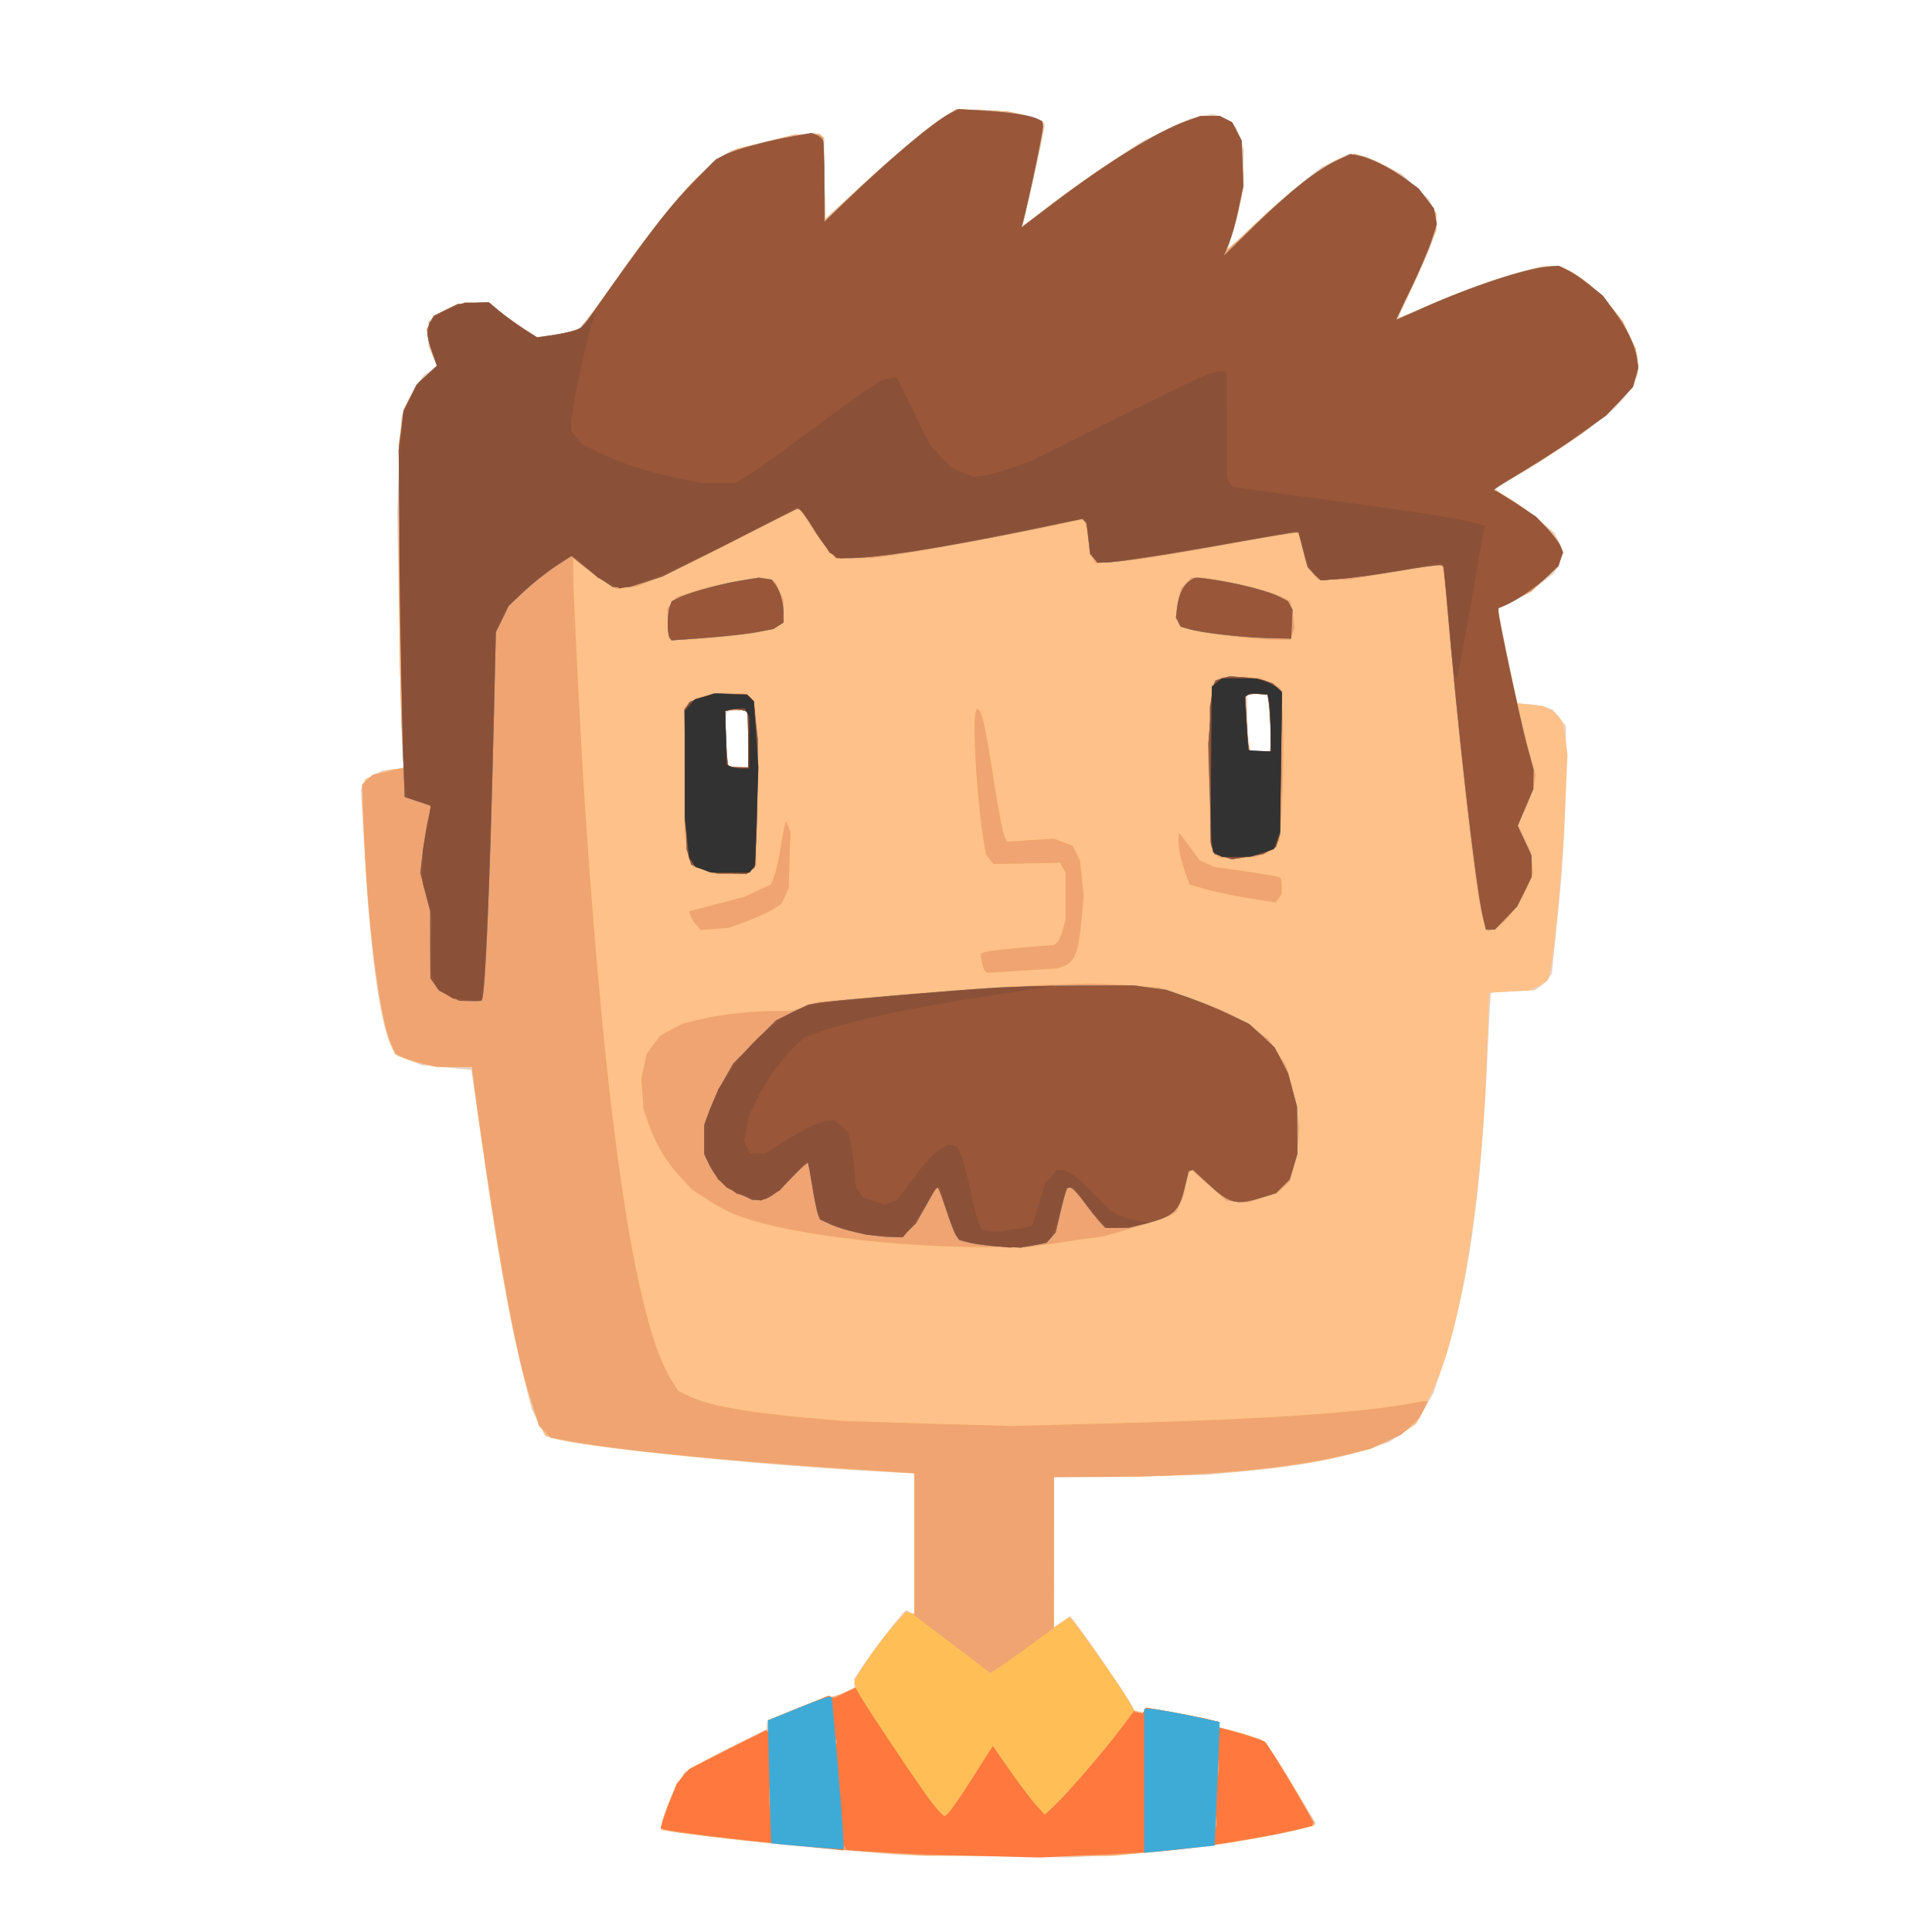 <?xml version="1.0"?><svg version="1.2" baseProfile="tiny-ps" viewBox="0 0 900 900" xmlns="http://www.w3.org/2000/svg" xmlns:xlink="http://www.w3.org/1999/xlink"><rect x="0" y="0" width="900" height="900" fill="#808080" stroke="none"/><title>Informatyk Zakładowy
</title><g><g fill="#fff" transform="matrix(.1 0 0 -.1 0 900)"><path d="M0 4500V0h9000v9000H0V4500z"/></g><g fill="#e7d2c3" transform="matrix(.1 0 0 -.1 0 900)"><path d="M4405 8461c-66-39-183-134-334-272-68-63-148-136-178-162l-53-49v381l-22 12-21 11-61-6c-34-3-122-22-196-42l-135-35-46-30-46-29-94-98c-98-101-218-254-359-457-46-66-103-143-127-172l-43-52-53-10c-28-5-70-12-93-15l-41-6-64 41c-35 23-86 60-112 82l-49 40h-56l-57-1-58-22c-32-12-70-32-85-45l-27-23 1-59v-58l21-46 20-45-32-21-32-21-37-56c-20-30-44-75-52-98l-15-43-10-220-9-220 10-535c5-294 12-562 16-596l5-61-50-6-50-6-38-20-39-19-12-26-11-25 4-68c3-37 10-151 15-253 27-479 78-816 135-897l15-22 58-21 57-22 116-11 115-11 28-195c84-602 146-961 215-1235l38-151 31-61 31-62 33-11c113-39 899-121 1466-153l222-12v-657l-19 10-19 11-36-40c-49-54-169-217-190-257-9-18-16-39-16-47v-16l-41-21c-23-11-56-22-74-24-17-1-90-27-161-56l-129-54-3-20-3-21-117-58c-64-31-150-76-189-98l-73-41-23-36c-29-43-77-161-84-205l-5-32 173-23c207-27 493-56 754-77l190-15 395-6 395-6 200 12c225 13 403 32 580 62 148 24 347 68 357 77l8 8-105 174c-58 96-116 185-128 197l-22 22-97 28-98 27v24l-47 12c-78 19-246 50-275 50h-28v-17l-22 4-23 5-33 56c-32 56-192 288-242 351l-25 32-37-26-38-26v698l353 6 352 6 120 11c296 26 472 57 637 110l97 31 63 42 63 42 41 72 41 72 41 123c119 353 183 798 212 1468 6 140 13 260 15 266l3 11 101 5 100 5 25 17c14 9 32 26 40 39l15 22 20 195c33 310 43 489 45 732l1 226-31 38-30 38-35 12c-18 7-55 13-81 13l-47 1-5 18c-6 20-48 223-71 340-9 46-15 85-13 86 2 2 35 19 73 40 39 20 96 56 127 81l58 45 20 40c25 49 25 61 0 109l-19 39-53 46c-29 26-90 70-135 99-46 29-83 55-83 58 0 4 48 35 108 69 97 57 320 204 332 219 3 4 28 23 56 44 64 46 121 110 145 162l19 40v84l-21 58c-47 125-158 258-273 327l-60 36h-94l-94-24c-118-31-245-77-427-155-79-33-144-61-146-61s28 65 65 145c38 79 79 171 90 204l20 60v73l-16 34-16 34-64 59-63 60-84 41-83 41-42 6-42 6-63-31-62-31-90-71c-49-39-147-125-217-191-71-66-128-119-128-116 0 2 9 29 19 60 11 30 27 93 37 139l17 83v90l1 90-17 51-18 51-23 22c-12 12-38 26-56 31l-32 9-52-10-51-11-115-54-115-55-170-114c-93-63-216-150-273-195-57-44-104-80-106-80s14 71 35 158c21 86 44 192 52 235l15 78-15 14c-28 29-177 54-318 55h-80l-50-29zm1509-2813l9-116-7-17-6-16-42 3-43 3-6 30c-4 17-7 74-8 127l-1 96 13 6c6 3 28 4 47 3l35-2 9-117zm-2430-10c3-29 6-87 6-129v-77l-18-4c-10-3-32-3-49-1l-30 5-7 51c-8 69-8 192 1 200 3 4 25 7 48 7h42l7-52z"/></g><g fill="#fdc189" transform="matrix(.1 0 0 -.1 0 900)"><path d="M4394 8452c-79-51-267-210-424-358l-125-118-5 191-5 191-8 9-9 8-56-1-57-1-135-33-135-33-48-24-48-24-76-72c-92-87-221-247-373-462-62-88-129-182-149-208l-36-48-50-14c-27-7-74-16-103-20l-52-6-68 44c-37 24-87 61-112 81l-44 38-71-4-70-3-58-28-57-29-16-30-16-31 7-44c3-24 14-63 24-85l17-41-47-44-46-43-32-59-31-59-11-79-10-78v-445c0-437 6-795 17-976l5-92-48-6c-26-4-67-16-90-27l-42-20-8-22c-9-28-6-132 13-417 25-380 69-691 114-795l20-45 44-20c61-26 145-40 238-40h78v-12c0-37 77-568 116-802 78-470 146-756 201-858l26-48 37-10c152-41 779-106 1405-147l275-17v-653l-23 4-23 5-61-74c-33-40-86-111-117-157l-58-84 5-18 5-18-55-26c-30-14-59-22-64-20-4 3-71-20-149-51l-140-57v-42l-181-90-181-90-32-36-33-35-30-75c-17-41-34-88-38-106l-6-31 8-5c25-16 606-77 1028-109l170-12 450-1h450l190 18c105 10 251 27 325 38 124 19 406 75 422 85 8 5-113 217-183 321l-49 71-52 20c-29 11-77 25-105 32l-53 12v26l-71 17c-39 8-116 23-171 33l-99 17-7-12-8-12-20 5-21 6-15 31c-14 28-216 322-266 385l-17 22-38-25-37-26v701h228c475 0 880 37 1152 106l95 24 72 35c40 19 89 46 107 60l35 26 44 87c25 48 58 125 75 172 106 302 189 872 207 1421 4 96 7 208 9 249l3 75 94 6 94 5 37 18c20 10 41 23 47 29 22 28 65 443 82 807l11 245-10 73-11 73-15 24c-9 14-30 32-47 40l-31 16-61 7-62 7-42 205c-23 113-42 212-43 220v15l77 40 77 40 62 58 63 58 11 33 11 33-11 27c-24 65-128 158-265 239l-47 28 128 77c235 141 379 247 466 341l57 61 12 43 11 42-6 45-6 45-30 63-30 64-51 64c-59 74-146 148-204 175l-40 19h-36c-85 0-345-83-579-185-47-21-98-43-115-50l-30-13 52 106c29 59 71 153 93 209l40 101v78l-28 45c-53 82-189 181-299 216l-52 16-43-12c-89-27-260-158-456-349-57-56-101-93-97-84 19 44 46 139 61 213l16 81-4 106-4 107-22 42-22 43-30 15-29 15h-88l-54-19c-150-51-418-219-687-429l-94-73 6 18c15 51 96 425 96 446v25l-14 11c-7 6-45 18-82 26l-69 15-120 6-120 6-61-40zm1518-2737c3-27 7-87 7-132l1-83h-99l-5 33c-3 17-7 76-10 129l-5 97 12 5c7 3 30 4 52 3l40-2 7-50zm-2432-32c3-3 5-62 5-131v-127l-43 1c-23 0-45 4-49 7-3 4-8 63-11 131l-5 124 29 5c28 4 64-1 74-10z"/></g><g fill="#ffbf56" transform="matrix(.1 0 0 -.1 0 900)"><path d="M4394 8452c-79-51-267-210-424-358l-125-118-5 191-5 191-8 9-9 8-56-1-57-1-135-33-135-33-48-24-48-24-76-72c-92-87-221-247-373-462-62-88-129-182-149-208l-36-48-50-14c-27-7-74-16-103-20l-52-6-68 44c-37 24-87 61-112 81l-44 38-71-4-70-3-58-28-57-29-16-30-16-31 7-44c3-24 14-63 24-85l17-41-47-44-46-43-32-59-31-59-11-79-10-78v-445c0-436 6-795 17-975l5-91-72-17-72-16-25-23-25-23 7-180c15-437 72-898 127-1025l21-49 32-15c18-9 62-22 97-31l64-15h165v-9c0-24 56-417 91-641 75-475 127-730 186-914l35-110 27-26 27-27 89-16c139-26 374-54 675-81 240-22 391-33 833-62l97-6v-659l-19 6-18 6-53-58c-59-64-142-178-171-236l-20-38 6-10 6-9-56-25-56-25-9 5-9 6-141-57-140-57v-43l-151-74c-84-41-171-87-196-102l-43-28-30-46c-16-26-41-83-56-126l-26-80 8-8c19-18 638-84 1044-112l185-12h850l203 17c282 25 715 98 746 127l9 9-63 108c-35 59-85 143-113 186l-49 78-27 13c-14 8-63 24-108 37l-83 22v25l-71 17c-39 8-116 23-171 33l-99 17-8-14-9-13-18 6-19 6-42 69c-53 85-239 347-253 356l-10 6-35-21-35-22v702h213c458 0 896 40 1162 107l100 25 71 32 71 33 42 38 42 39 20 37c10 21 19 40 19 42s-32-2-72-10c-240-45-703-76-1405-94l-462-12-388 11-388 12-175 15c-299 27-469 59-561 106l-40 20-30 47c-168 265-303 1159-404 2672-20 300-55 995-55 1087v73l55-44c30-25 75-57 100-72l46-27 50 6 49 6 122 51c68 29 234 110 370 181s251 129 256 129c6 0 32-35 58-77 27-43 64-95 82-115l34-38h173l130 19c141 21 551 97 734 137l114 25 9-9c4-4 12-40 17-79 5-38 14-80 21-93l12-23 97 7c96 6 240 29 634 101 114 21 210 35 213 32s12-33 20-66c15-67 34-110 59-135l16-16h144l205 35c113 19 210 35 217 35h11l6-37c4-21 17-162 31-313 71-778 133-1280 165-1340l10-19 18 6c57 21 134 116 172 213l22 55-6 50-6 50-30 61-30 62 31 62c17 34 35 86 42 115l11 53-21 73c-40 139-153 654-153 693v11l77 40 77 40 62 58 63 58 11 33 11 33-11 27c-24 65-128 158-265 239l-47 28 128 77c235 141 379 247 466 341l57 61 12 43 11 42-6 45-6 45-30 63-30 64-51 64c-59 74-146 148-204 175l-40 19h-36c-85 0-345-83-579-185-47-21-98-43-115-50l-30-13 52 106c29 59 71 153 93 209l40 101v78l-28 45c-53 82-189 181-299 216l-52 16-43-12c-89-27-260-158-456-349-57-56-101-93-97-84 19 44 46 139 61 213l16 81-4 106-4 107-22 42-22 43-30 15-29 15h-88l-54-19c-150-51-418-219-687-429l-94-73 6 18c15 51 96 425 96 446v25l-14 11c-7 6-45 18-82 26l-69 15-120 6-120 6-61-40zm-904-2149c-88-14-193-38-261-59l-78-25-21-26-21-27 3-70 3-71 45-3c60-5 287 16 374 33 38 8 79 21 92 30l24 15v105l-19 42-19 41-20 11c-20 11-53 12-102 4zm2036-18l-24-25-11-45c-14-55-14-91-1-115l10-20 53-15c60-17 301-45 395-45h62l11 28 10 27-6 45c-3 25-8 53-11 63l-5 17-37 19c-69 35-311 91-394 91h-29l-23-25zm167-441c-12-3-27-12-34-20l-12-14-10-163-10-162 8-218 7-218 18-22 18-22 84 1 83 1 40 15 39 15 18 24 18 24 10 130c10 144 11 414 1 515l-6 65-47 23-47 24-78 3c-43 2-88 1-100-1zm219-129c3-27 7-87 7-132l1-83h-99l-5 33c-3 17-7 76-10 129l-5 97 12 5c7 3 30 4 52 3l40-2 7-50zm-2627 44l-40-9-28-23-28-22v-590l10-57c5-31 14-66 20-76l10-19 52-16 51-17h146l22 18 22 18 5 289 5 290-10 95-10 94-22 18-22 18-72-1c-39-1-89-5-111-10zm195-76c3-3 5-62 5-131v-127l-43 1c-23 0-45 4-49 7-3 4-8 63-11 131l-5 124 29 5c28 4 64-1 74-10zm1066 2c-17-45 4-399 35-593l12-73 18-22 17-22 156 3 155 3 12-23 13-23v-220l-13-47c-7-26-20-53-27-59l-14-11-152-13c-84-7-161-16-172-21l-18-7 6-35c3-19 9-39 15-45l9-9 163 11 164 10 30 11c52 18 71 69 84 228l9 98-8 82-9 81-16 35-17 35-44 17-44 17-110-7-109-7-9 18c-11 20-30 120-67 358-25 156-40 222-55 238l-7 8-7-16zm-889-525c-3-8-12-59-21-113-9-53-22-113-31-132l-14-36-63-29-63-29-127-33-128-33 6-20c4-11 16-31 28-44l21-23 65 5 65 5 85 31c46 17 102 43 123 57l39 25 16 37 16 37 4 130 4 130-10 25-10 25-5-15zm1833-76c0-42 12-94 36-161l16-43 64-19c35-11 125-30 200-43l136-22 14 19 14 19v37c0 21-3 40-8 42-4 3-74 15-157 27l-149 21-34 16-35 17-44 60c-25 34-47 63-49 65s-4-13-4-35zm-575-671c-190-5-492-26-796-53l-317-29-58-21-58-20h-79c-108 0-257-17-350-40l-78-19-52-28-51-28-32-42-32-43-12-57-12-58 5-71 5-71 25-72c33-93 78-169 145-242l54-59 69-45c38-26 95-57 127-70 221-90 726-155 1200-155h173l67 10c37 5 116 17 175 26l109 15 141 41c78 22 154 47 170 56l27 17 19 40c11 22 22 60 26 85s11 51 15 59l7 13 83-72 82-73 48-5 49-4 69 21 70 21 30 28 30 28 16 55c9 30 19 86 23 125l6 71-12 83c-7 45-21 111-32 145l-19 63-41 61-40 60-60 45c-78 59-158 96-320 152l-131 44-142 10c-77 5-166 9-196 8s-95-3-145-5z"/></g><g fill="#efa472" transform="matrix(.1 0 0 -.1 0 900)"><path d="M4394 8452c-79-51-267-210-424-358l-125-118-5 191-5 191-8 9-9 8-56-1-57-1-135-33-135-33-48-24-48-24-76-72c-92-87-221-247-373-462-62-88-129-182-149-208l-36-48-50-14c-27-7-74-16-103-20l-52-6-68 44c-37 24-87 61-112 81l-44 38-71-4-70-3-58-28-57-29-16-30-16-31 7-44c3-24 14-63 24-85l17-41-47-44-46-43-32-59-31-59-11-79-10-78v-445c0-436 6-795 17-975l5-91-72-17-72-16-25-23-25-23 7-180c15-437 72-898 127-1025l21-49 32-15c18-9 62-22 97-31l64-15h165v-9c0-24 56-417 91-641 75-475 127-730 186-914l35-110 27-26 27-27 89-16c139-26 374-54 675-81 240-22 391-33 833-62l97-6v-663l88-67c48-36 127-96 176-133l88-68 27 16c14 8 81 55 148 104l121 88 1 190c0 105 1 263 1 353v162h213c458 0 896 40 1162 107l100 25 71 32 71 33 42 38 42 39 20 37c10 21 19 40 19 42s-32-2-72-10c-240-45-703-76-1405-94l-462-12-388 11-388 12-175 15c-299 27-469 59-561 106l-40 20-30 47c-168 265-303 1159-404 2672-20 300-55 995-55 1087v73l55-44c30-25 75-57 100-72l46-27 50 6 49 6 122 51c68 29 234 110 370 181s251 129 256 129c6 0 32-35 58-77 27-43 64-95 82-115l34-38h173l130 19c141 21 551 97 734 137l114 25 9-9c4-4 12-40 17-79 5-38 14-80 21-93l12-23 97 7c96 6 240 29 634 101 114 21 210 35 213 32s12-33 20-66c15-67 34-110 59-135l16-16h144l205 35c113 19 210 35 217 35h11l6-37c4-21 17-162 31-313 71-778 133-1280 165-1340l10-19 18 6c57 21 134 116 172 213l22 55-6 50-6 50-30 61-30 62 31 62c17 34 35 86 42 115l11 53-21 73c-40 139-153 654-153 693v11l77 40 77 40 62 58 63 58 11 33 11 33-11 27c-24 65-128 158-265 239l-47 28 128 77c235 141 379 247 466 341l57 61 12 43 11 42-6 45-6 45-30 63-30 64-51 64c-59 74-146 148-204 175l-40 19h-36c-85 0-345-83-579-185-47-21-98-43-115-50l-30-13 52 106c29 59 71 153 93 209l40 101v78l-28 45c-53 82-189 181-299 216l-52 16-43-12c-89-27-260-158-456-349-57-56-101-93-97-84 19 44 46 139 61 213l16 81-4 106-4 107-22 42-22 43-30 15-29 15h-88l-54-19c-150-51-418-219-687-429l-94-73 6 18c15 51 96 425 96 446v25l-14 11c-7 6-45 18-82 26l-69 15-120 6-120 6-61-40zm-904-2149c-88-14-193-38-261-59l-78-25-21-26-21-27 3-70 3-71 45-3c60-5 287 16 374 33 38 8 79 21 92 30l24 15v105l-19 42-19 41-20 11c-20 11-53 12-102 4zm2036-18l-24-25-11-45c-14-55-14-91-1-115l10-20 53-15c60-17 301-45 395-45h62l11 28 10 27-6 45c-3 25-8 53-11 63l-5 17-37 19c-69 35-311 91-394 91h-29l-23-25zm167-441c-12-3-27-12-34-20l-12-14-10-163-10-162 8-218 7-218 18-22 18-22 84 1 83 1 40 15 39 15 18 24 18 24 10 130c10 144 11 414 1 515l-6 65-47 23-47 24-78 3c-43 2-88 1-100-1zm219-129c3-27 7-87 7-132l1-83h-99l-5 33c-3 17-7 76-10 129l-5 97 12 5c7 3 30 4 52 3l40-2 7-50zm-2627 44l-40-9-28-23-28-22v-590l10-57c5-31 14-66 20-76l10-19 52-16 51-17h146l22 18 22 18 5 289 5 290-10 95-10 94-22 18-22 18-72-1c-39-1-89-5-111-10zm195-76c3-3 5-62 5-131v-127l-43 1c-23 0-45 4-49 7-3 4-8 63-11 131l-5 124 29 5c28 4 64-1 74-10zm1066 2c-17-45 4-399 35-593l12-73 18-22 17-22 156 3 155 3 12-23 13-23v-220l-13-47c-7-26-20-53-27-59l-14-11-152-13c-84-7-161-16-172-21l-18-7 6-35c3-19 9-39 15-45l9-9 163 11 164 10 30 11c52 18 71 69 84 228l9 98-8 82-9 81-16 35-17 35-44 17-44 17-110-7-109-7-9 18c-11 20-30 120-67 358-25 156-40 222-55 238l-7 8-7-16zm-889-525c-3-8-12-59-21-113-9-53-22-113-31-132l-14-36-63-29-63-29-127-33-128-33 6-20c4-11 16-31 28-44l21-23 65 5 65 5 85 31c46 17 102 43 123 57l39 25 16 37 16 37 4 130 4 130-10 25-10 25-5-15zm1833-76c0-42 12-94 36-161l16-43 64-19c35-11 125-30 200-43l136-22 14 19 14 19v37c0 21-3 40-8 42-4 3-74 15-157 27l-149 21-34 16-35 17-44 60c-25 34-47 63-49 65s-4-13-4-35zm-575-671c-190-5-492-26-796-53l-317-29-58-21-58-20h-79c-108 0-257-17-350-40l-78-19-52-28-51-28-32-42-32-43-12-57-12-58 5-71 5-71 25-72c33-93 78-169 145-242l54-59 69-45c38-26 95-57 127-70 221-90 726-155 1200-155h173l67 10c37 5 116 17 175 26l109 15 141 41c78 22 154 47 170 56l27 17 19 40c11 22 22 60 26 85s11 51 15 59l7 13 83-72 82-73 48-5 49-4 69 21 70 21 30 28 30 28 16 55c9 30 19 86 23 125l6 71-12 83c-7 45-21 111-32 145l-19 63-41 61-40 60-60 45c-78 59-158 96-320 152l-131 44-142 10c-77 5-166 9-196 8s-95-3-145-5zm-983-3300c-30-13-57-21-62-18l-9 6-141-57-140-57v-43l-151-74c-84-41-171-87-196-102l-43-28-30-46c-16-26-41-83-56-126l-26-80 8-8c19-18 638-84 1044-112l185-12h850l203 17c282 25 715 98 746 127l9 9-63 108c-35 59-85 143-113 186l-49 78-27 13c-14 8-63 24-108 37l-83 22v25l-71 17c-39 8-116 23-171 33l-99 17-8-14-9-13-20 6-20 7-33-47c-51-74-226-281-307-364l-73-75-43 46c-23 25-77 98-121 160l-80 115-74-116c-91-145-138-210-151-210-17 0-96 107-238 321-75 114-146 222-157 241l-20 35-53-24z"/></g><g fill="#ff783e" transform="matrix(.1 0 0 -.1 0 900)"><path d="M4425 8471c-76-39-296-225-497-420l-88-85v181c0 100-3 189-6 198-4 9-17 21-30 26l-24 9-88-16c-116-20-267-61-317-86l-40-21-95-96c-107-107-192-216-391-495l-134-189-32-14c-18-7-66-18-107-24l-74-11-69 44c-37 25-88 62-113 83l-45 37-72-4-71-5-56-27-56-28-15-28c-20-39-19-63 8-139l22-65-47-44-48-45-30-61-30-61-11-90-12-90 8-650c4-357 10-722 14-809l6-159 60-20c33-11 61-20 62-21s-5-28-12-61c-8-33-19-103-26-156l-11-95 23-90 23-89v-157l1-156 21-29 20-28 47-23 47-24 49-1c27-1 52 0 55 3 16 17 37 499 56 1290l10 425 30 61 30 62 71 67c40 37 105 89 146 116l75 49 47-38c25-21 69-54 96-73l50-34h40l40 1 75 24 75 24 314 158 315 159 12-5c7-3 32-37 56-77 23-40 59-90 79-111l36-38h59c131 0 427 47 837 131l248 52 11-11 10-10 8-72 8-71 17-19 18-20h40c51 0 303 39 617 96 135 24 253 44 262 44h17l11-42c6-24 16-61 21-82l11-39 29-30 30-30 87 6c48 3 172 20 275 37 103 18 193 30 200 27l13-5 13-148c48-578 133-1322 167-1476l16-68h42l51 53 52 54 34 69 34 69v50l-1 50-32 69-32 69 36 86 37 86v45l1 45-32 117c-32 120-132 587-132 618v18l31 12c53 22 152 90 201 138l48 46 10 32 11 31-11 27c-5 15-34 52-62 83l-53 56-87 58c-48 31-93 59-100 62-17 6-24 0 142 101 80 48 196 124 258 169l113 81 63 66 62 67 13 45 13 46-7 44c-10 62-48 141-107 220l-51 70-61 49c-34 27-80 59-104 70l-43 21-61-6c-112-13-389-107-604-207-48-21-88-39-90-39-1 0 28 64 67 143 38 78 81 178 96 223l26 80-7 36-6 36-36 47-36 47-60 44c-70 51-167 99-220 109l-37 7-63-30c-94-44-213-138-379-299l-148-145 24 60c13 33 34 106 45 163l22 104-4 105-4 105-22 42-22 43-30 15-29 15h-86l-67-24c-136-48-367-191-627-388l-144-109 7 23c26 95 97 434 94 451l-3 22-25 12c-35 16-135 31-260 38l-105 6-40-20zm-975-2176c-95-15-246-57-291-81l-30-15-9-25c-12-32-13-124-1-143l9-14 163 12c90 7 197 19 238 27l74 14 23 15 24 15v42c0 49-16 106-39 136l-16 22-30 4-30 5-85-14zm2092-1c-30-21-50-62-58-121l-6-50 11-21 11-21 38-11c61-18 240-38 362-42l115-3 3 67 3 68-11 20-11 20-37 19c-51 26-169 57-282 76-116 18-111 18-138-1zm152-454l-32-10-7-18c-4-9-11-75-16-147l-10-130 7-235 6-235 9-22 8-22 40-12 40-12 73 12 73 12 29 17 30 17 9 30 10 30 4 331 5 332-23 21c-29 27-76 41-159 46l-65 4-31-9zm218-120c3-25 7-84 7-132l1-88h-100l-4 23c-3 12-7 70-10 129l-5 107 12 5c7 3 30 4 52 3l40-2 7-45zm-2642 31l-54-19-14-19-14-18 5-325 5-325 11-36 11-37 43-18 42-17 85-4 85-5 20 15 20 15 6 99c4 54 7 188 8 298l1 200-10 89-9 89-16 16-16 16-77 3-77 2-55-19zm210-68c3-2 5-62 5-131v-127l-43 1c-23 0-45 4-49 8s-9 62-11 131l-4 123 23 5c25 5 70-1 79-10zm1160-1284c-207-13-748-59-815-69l-60-10-75-36-75-37-100-101-100-101-44-78c-24-43-54-107-67-143l-24-65v-134l21-45c11-25 35-60 52-79l32-33 60-29 60-29h28c44 0 77 23 155 104 39 41 73 72 76 68 2-4 11-53 20-109 9-57 21-114 26-128l10-26 52-24c63-28 180-53 266-57l62-2 33 32 34 33 48 85 48 85 8-8c4-4 21-51 38-103s37-105 45-116l15-21 47-12c26-7 90-15 143-18l96-5 60 11 60 11 22 25 21 24 22 94c12 51 25 99 29 106l8 12 15-6c9-4 37-35 62-70 26-35 58-75 71-89l24-26h108l76 19c137 36 159 56 187 174l17 71 10 3 10 4 70-65c102-94 130-102 249-65l68 21 32 32 32 32 18 60 18 59-1 110-1 110-21 78-21 78-31 60-32 60-59 55-59 54-92 44c-51 25-138 60-194 80l-101 35-77 10-76 11-252-1c-139-1-313-6-387-10zm-703-3285l-49-25-15 5-14 6-140-57-139-56v-60l-6 6-7 6-179-90-178-91-29-35-29-35-30-77c-17-42-33-88-37-103l-7-26 29-6c66-13 333-46 528-65 116-12 229-23 253-26l42-5v25l8-11 7-12 180-11c99-6 302-14 450-17l270-7 245 12c135 6 297 16 360 22 134 11 433 60 569 92l94 22 4 11c3 9-159 286-207 354l-20 28-63 21c-34 11-81 25-104 31l-43 11v27l-71 17c-39 8-116 23-171 33l-99 17-8-14-8-13-22 4-21 3-57-76c-81-108-253-307-309-359l-47-44-42 46c-22 25-76 97-120 159l-80 115-74-116c-91-145-138-210-151-210-5 0-30 26-56 58-45 57-301 438-339 505l-20 35-48-24zm-40-236l-5-13-1 19c-1 11 2 17 5 13 3-3 4-12 1-19zm1780-135l-4-28v100l4-22c2-13 2-35 0-50zM3587 603l-4-28v100l4-22c2-13 2-35 0-50zm2080-110l-5-18v70l5-17c2-10 2-26 0-35z"/></g><g fill="#3eabd7" transform="matrix(.1 0 0 -.1 0 900)"><path d="M4425 8471c-76-39-296-225-497-420l-88-85v181c0 100-3 189-6 198-4 9-17 21-30 26l-24 9-88-16c-116-20-267-61-317-86l-40-21-95-96c-107-107-192-216-391-495l-134-189-32-14c-18-7-66-18-107-24l-74-11-69 44c-37 25-88 62-113 83l-45 37-72-4-71-5-56-27-56-28-15-28c-20-39-19-63 8-139l22-65-47-44-48-45-30-61-30-61-11-90-12-90 8-650c4-357 10-722 14-809l6-159 60-20c33-11 61-20 62-21s-5-28-12-61c-8-33-19-103-26-156l-11-95 23-90 23-89v-157l1-156 21-29 20-28 47-23 47-24 49-1c27-1 52 0 55 3 16 17 37 499 56 1290l10 425 30 61 30 62 71 67c40 37 105 89 146 116l75 49 47-38c25-21 69-54 96-73l50-34h40l40 1 75 24 75 24 314 158 315 159 12-5c7-3 32-37 56-77 23-40 59-90 79-111l36-38h59c131 0 427 47 837 131l248 52 11-11 10-10 8-72 8-71 17-19 18-20h40c51 0 303 39 617 96 135 24 253 44 262 44h17l11-42c6-24 16-61 21-82l11-39 29-30 30-30 87 6c48 3 172 20 275 37 103 18 193 30 200 27l13-5 13-148c48-578 133-1322 167-1476l16-68h42l51 53 52 54 34 69 34 69v50l-1 50-32 69-32 69 36 86 37 86v45l1 45-32 117c-32 120-132 587-132 618v18l31 12c53 22 152 90 201 138l48 46 10 32 11 31-11 27c-5 15-34 52-62 83l-53 56-87 58c-48 31-93 59-100 62-17 6-24 0 142 101 80 48 196 124 258 169l113 81 63 66 62 67 13 45 13 46-7 44c-10 62-48 141-107 220l-51 70-61 49c-34 27-80 59-104 70l-43 21-61-6c-112-13-389-107-604-207-48-21-88-39-90-39-1 0 28 64 67 143 38 78 81 178 96 223l26 80-7 36-6 36-36 47-36 47-60 44c-70 51-167 99-220 109l-37 7-63-30c-94-44-213-138-379-299l-148-145 24 60c13 33 34 106 45 163l22 104-4 105-4 105-22 42-22 43-30 15-29 15h-86l-67-24c-136-48-367-191-627-388l-144-109 7 23c26 95 97 434 94 451l-3 22-25 12c-35 16-135 31-260 38l-105 6-40-20zm-975-2176c-95-15-246-57-291-81l-30-15-9-25c-12-32-13-124-1-143l9-14 163 12c90 7 197 19 238 27l74 14 23 15 24 15v42c0 49-16 106-39 136l-16 22-30 4-30 5-85-14zm2092-1c-30-21-50-62-58-121l-6-50 11-21 11-21 38-11c61-18 240-38 362-42l115-3 3 67 3 68-11 20-11 20-37 19c-51 26-169 57-282 76-116 18-111 18-138-1zm152-454l-32-10-7-18c-4-9-11-75-16-147l-10-130 7-235 6-235 9-22 8-22 40-12 40-12 73 12 73 12 29 17 30 17 9 30 10 30 4 331 5 332-23 21c-29 27-76 41-159 46l-65 4-31-9zm218-120c3-25 7-84 7-132l1-88h-100l-4 23c-3 12-7 70-10 129l-5 107 12 5c7 3 30 4 52 3l40-2 7-45zm-2642 31l-54-19-14-19-14-18 5-325 5-325 11-36 11-37 43-18 42-17 85-4 85-5 20 15 20 15 6 99c4 54 7 188 8 298l1 200-10 89-9 89-16 16-16 16-77 3-77 2-55-19zm210-68c3-2 5-62 5-131v-127l-43 1c-23 0-45 4-49 8s-9 62-11 131l-4 123 23 5c25 5 70-1 79-10zm1160-1284c-207-13-748-59-815-69l-60-10-75-36-75-37-100-101-100-101-44-78c-24-43-54-107-67-143l-24-65v-134l21-45c11-25 35-60 52-79l32-33 60-29 60-29h28c44 0 77 23 155 104 39 41 73 72 76 68 2-4 11-53 20-109 9-57 21-114 26-128l10-26 52-24c63-28 180-53 266-57l62-2 33 32 34 33 48 85 48 85 8-8c4-4 21-51 38-103s37-105 45-116l15-21 47-12c26-7 90-15 143-18l96-5 60 11 60 11 22 25 21 24 22 94c12 51 25 99 29 106l8 12 15-6c9-4 37-35 62-70 26-35 58-75 71-89l24-26h108l76 19c137 36 159 56 187 174l17 71 10 3 10 4 70-65c102-94 130-102 249-65l68 21 32 32 32 32 18 60 18 59-1 110-1 110-21 78-21 78-31 60-32 60-59 55-59 54-92 44c-51 25-138 60-194 80l-101 35-77 10-76 11-252-1c-139-1-313-6-387-10zm-924-3357l-139-56 7-286c4-157 8-286 9-286 5-4 333-31 336-28 5 4-20 337-43 583l-11 124-10 3c-5 2-72-22-149-54zm1614-338V369l53 5c28 3 102 11 163 17l112 11 6 127c3 69 9 199 12 287l6 162-68 15c-107 24-234 47-260 47h-24V704z"/></g><g fill="#995638" transform="matrix(.1 0 0 -.1 0 900)"><path d="M4425 8471c-76-39-296-225-497-420l-88-85v181c0 100-3 189-6 198-4 9-17 21-30 26l-24 9-88-16c-116-20-267-61-317-86l-40-21-95-96c-107-107-192-216-391-495l-134-189-32-14c-18-7-66-18-107-24l-74-11-69 44c-37 25-88 62-113 83l-45 37-72-4-71-5-56-27-56-28-15-28c-20-39-19-63 8-139l22-65-47-44-48-45-30-61-30-61-11-90-12-90 8-650c4-357 10-722 14-809l6-159 60-20c33-11 61-20 62-21s-5-28-12-61c-8-33-19-103-26-156l-11-95 23-90 23-89v-157l1-156 21-29 20-28 47-23 47-24 49-1c27-1 52 0 55 3 16 17 37 499 56 1290l10 425 30 61 30 62 71 67c40 37 105 89 146 116l75 49 47-38c25-21 69-54 96-73l50-34h40l40 1 75 24 75 24 314 158 315 159 12-5c7-3 32-37 56-77 23-40 59-90 79-111l36-38h59c131 0 427 47 837 131l248 52 11-11 10-10 8-72 8-71 17-19 18-20h40c51 0 303 39 617 96 135 24 253 44 262 44h17l11-42c6-24 16-61 21-82l11-39 29-30 30-30 87 6c48 3 172 20 275 37 103 18 193 30 200 27l13-5 13-148c48-578 133-1322 167-1476l16-68h42l51 53 52 54 34 69 34 69v50l-1 50-32 69-32 69 36 86 37 86v45l1 45-32 117c-32 120-132 587-132 618v18l31 12c53 22 152 90 201 138l48 46 10 32 11 31-11 27c-5 15-34 52-62 83l-53 56-87 58c-48 31-93 59-100 62-17 6-24 0 142 101 80 48 196 124 258 169l113 81 63 66 62 67 13 45 13 46-7 44c-10 62-48 141-107 220l-51 70-61 49c-34 27-80 59-104 70l-43 21-61-6c-112-13-389-107-604-207-48-21-88-39-90-39-1 0 28 64 67 143 38 78 81 178 96 223l26 80-7 36-6 36-36 47-36 47-60 44c-70 51-167 99-220 109l-37 7-63-30c-94-44-213-138-379-299l-148-145 24 60c13 33 34 106 45 163l22 104-4 105-4 105-22 42-22 43-30 15-29 15h-86l-67-24c-136-48-367-191-627-388l-144-109 7 23c26 95 97 434 94 451l-3 22-25 12c-35 16-135 31-260 38l-105 6-40-20zm-975-2176c-95-15-246-57-291-81l-30-15-9-25c-12-32-13-124-1-143l9-14 163 12c90 7 197 19 238 27l74 14 23 15 24 15v42c0 49-16 106-39 136l-16 22-30 4-30 5-85-14zm2092-1c-30-21-50-62-58-121l-6-50 11-21 11-21 38-11c61-18 240-38 362-42l115-3 3 67 3 68-11 20-11 20-37 19c-51 26-169 57-282 76-116 18-111 18-138-1zm152-454l-32-10-7-18c-4-9-11-75-16-147l-10-130 7-235 6-235 9-22 8-22 40-12 40-12 73 12 73 12 29 17 30 17 9 30 10 30 4 331 5 332-23 21c-29 27-76 41-159 46l-65 4-31-9zm218-120c3-25 7-84 7-132l1-88h-100l-4 23c-3 12-7 70-10 129l-5 107 12 5c7 3 30 4 52 3l40-2 7-45zm-2642 31l-54-19-14-19-14-18 5-325 5-325 11-36 11-37 43-18 42-17 85-4 85-5 20 15 20 15 6 99c4 54 7 188 8 298l1 200-10 89-9 89-16 16-16 16-77 3-77 2-55-19zm210-68c3-2 5-62 5-131v-127l-43 1c-23 0-45 4-49 8s-9 62-11 131l-4 123 23 5c25 5 70-1 79-10zm1160-1284c-207-13-748-59-815-69l-60-10-75-36-75-37-100-101-100-101-44-78c-24-43-54-107-67-143l-24-65v-134l21-45c11-25 35-60 52-79l32-33 60-29 60-29h28c44 0 77 23 155 104 39 41 73 72 76 68 2-4 11-53 20-109 9-57 21-114 26-128l10-26 52-24c63-28 180-53 266-57l62-2 33 32 34 33 48 85 48 85 8-8c4-4 21-51 38-103s37-105 45-116l15-21 47-12c26-7 90-15 143-18l96-5 60 11 60 11 22 25 21 24 22 94c12 51 25 99 29 106l8 12 15-6c9-4 37-35 62-70 26-35 58-75 71-89l24-26h108l76 19c137 36 159 56 187 174l17 71 10 3 10 4 70-65c102-94 130-102 249-65l68 21 32 32 32 32 18 60 18 59-1 110-1 110-21 78-21 78-31 60-32 60-59 55-59 54-92 44c-51 25-138 60-194 80l-101 35-77 10-76 11-252-1c-139-1-313-6-387-10z"/></g><g fill="#8b5038" transform="matrix(.1 0 0 -.1 0 900)"><path d="M2106 7565c-32-13-69-34-82-46l-24-22v-97l20-51 19-52-43-38-43-38-37-71-37-70-9-112-10-113v-315c0-372 19-1182 29-1224l7-29 54-19c29-10 55-19 56-21 2-2-5-49-16-106l-20-102v-154l21-75 22-75-2-136-2-136 14-35 15-35 36-23 37-22 63-5 63-6 6 10c16 26 39 567 56 1331l9 383 27 55 27 55 62 62c57 57 192 158 230 173l16 6 57-51 58-52 51-25 51-25 46 10c101 23 322 124 634 291l151 80 22-27c12-16 45-64 73-108l52-80 25-13 25-13 95 6c138 8 382 48 733 119l308 62 6-9c3-4 9-40 14-79l9-71 16-25 16-24 76 7c78 7 487 74 727 119 71 14 131 23 133 21s11-34 21-72c22-84 45-129 73-144l22-12 80 7c45 3 169 21 276 40l195 34 6-7c4-3 16-121 29-261 12-140 26-259 30-263l7-8 27 138c14 76 42 230 61 343s37 211 40 217l4 12-50 15c-64 19-282 53-714 111-187 25-357 48-378 52l-38 6-12 21-12 21v235c0 129-2 241-3 248l-2 12h-25c-40 0-109-31-504-229l-376-188-87-31c-48-17-109-34-136-38l-48-6-52 22-52 23-51 55-50 55-76 155-76 154-33-5-33-6-58-37c-32-20-161-113-286-207-126-93-254-185-285-203l-56-34h-161l-115 24c-143 31-251 66-356 116l-82 40-26 31-26 31v27c0 63 61 355 106 506l6 20-38-41-39-42-40-11c-22-6-66-13-97-17l-57-7-68 44c-37 24-87 61-111 82l-43 37h-114l-59-25zm3595-1725c-41-10-48-20-57-85l-8-50 1-315 2-315 10-27 10-27 41-11 42-11 64 10c36 5 81 18 102 28l36 18 9 30 10 30 4 328 5 329-21 22-22 23-37 11c-20 6-64 13-97 16l-60 5-34-9zm211-120c3-25 7-84 7-132l1-88h-100l-4 23c-3 12-7 70-10 129l-5 107 12 5c7 3 30 4 52 3l40-2 7-45zm-2597 44c-11-3-39-12-63-20l-42-16-10-18-10-19v-516l10-90 11-89 16-18 16-18 50-15 51-15h136l18 18 19 19 6 144c9 195 8 403-3 523l-8 99-16 16-16 16-73 2c-39 1-81 0-92-3zm155-74l15-9v-256l-35-3-35-2-15 10-15 9-4 125-3 124 23 5c41 7 54 7 69-3zm1210-1291c-228-13-547-39-725-59l-170-18-55-22c-115-45-241-158-335-300l-48-72-31-77-30-76-1-80v-80l30-55 30-54 43-33 43-33 57-16 56-17 44 24 44 23 61 68c34 37 64 68 68 68s14-50 24-112c9-61 22-122 27-134l11-23 36-17c20-10 68-26 106-37l70-19 86-5 86-6 34 43c19 23 52 74 74 113 22 38 45 72 51 74l11 4 23-73c12-40 31-94 42-119l19-46 25-12c14-6 69-16 122-22l96-11 71 7c123 13 125 16 165 170l25 100 17 3 17 3 48-63c26-35 62-78 80-95l31-33h33c18 0 62 5 98 12l66 12-53 8c-29 4-70 17-90 27l-38 19-74 77c-81 82-126 115-158 115h-20l-26-31-26-30-31-99-30-99-17-5c-9-3-48-10-85-15l-68-10-33 6-34 5-12 27c-7 14-25 85-40 157-16 73-35 148-45 167l-16 35-19 5-19 5-28-15c-42-22-68-49-145-151l-69-93-27-10-27-11-53 17-52 16-17 25-16 25-9 97c-4 53-13 111-19 129l-10 32-30 26-31 25h-26c-35 0-107-34-212-100l-85-53-35-1-34-1-15 29-14 30 11 59 11 59 30 65c40 85 122 202 180 256l47 44 60 22c141 53 433 116 789 170 110 17 227 35 260 40l60 9-50-1c-27 0-111-4-185-8z"/></g><g fill="#323232" transform="matrix(.1 0 0 -.1 0 900)"><path d="M5669 5821l-24-19-3-344c-2-188-1-362 3-385l6-43 21-11 21-11h67l66 1 55 18 54 18 14 40 14 40 5 325 4 325-20 19c-12 10-38 24-59 32l-38 13-81 1h-82l-23-19zm242-86c4-16 7-76 8-133l1-103-52 3-53 3-8 124-8 124 13 9 13 8 40-2 40-3 6-30zm-2626 21l-49-14-23-27-23-26v-494l10-94 10-95 15-22 14-22 38-13 38-14h177l13 18 13 18 7 227 8 227-11 154-10 153-15 16-16 15-73 3-73 4-50-14zm195-75l10-20v-241h-37c-21 0-45 5-53 10l-15 9-3 125-4 124 19 5c10 3 30 5 45 6l27 1 11-19z"/></g></g></svg>